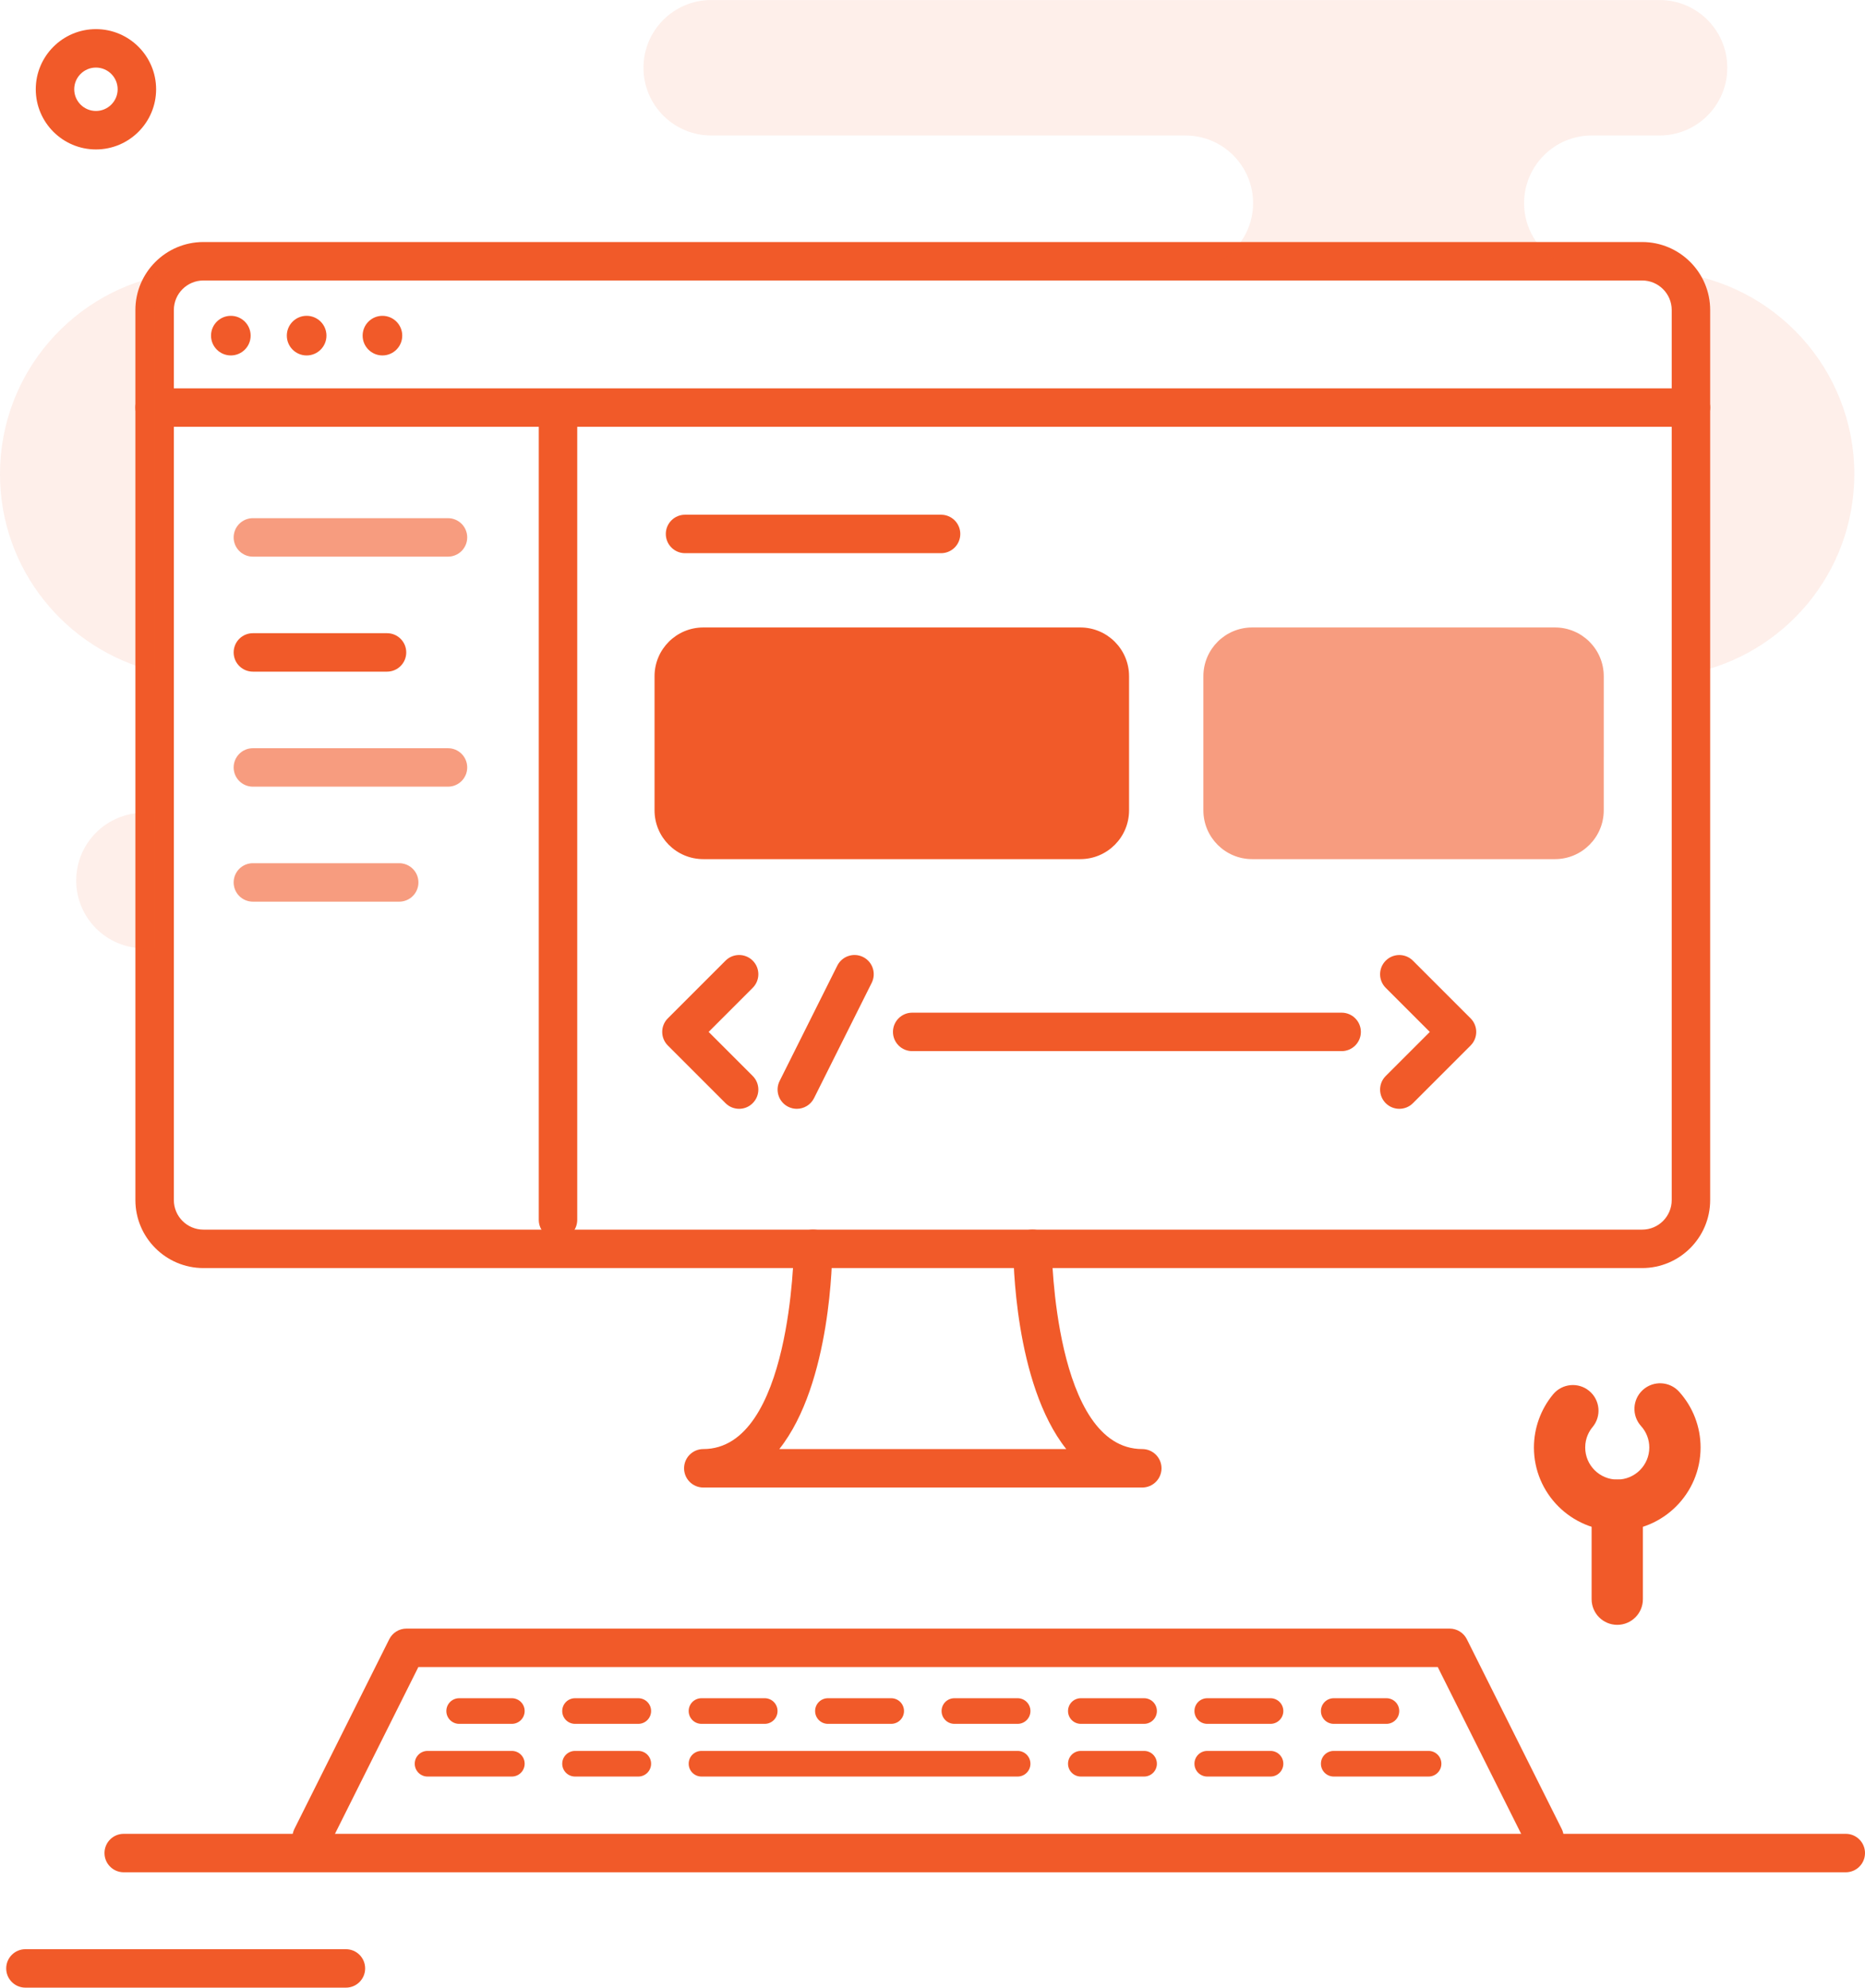 <?xml version="1.0" encoding="utf-8"?>
<!-- Generator: Adobe Illustrator 16.0.0, SVG Export Plug-In . SVG Version: 6.00 Build 0)  -->
<!DOCTYPE svg PUBLIC "-//W3C//DTD SVG 1.1//EN" "http://www.w3.org/Graphics/SVG/1.1/DTD/svg11.dtd">
<svg version="1.1" id="Layer_150" xmlns="http://www.w3.org/2000/svg" xmlns:xlink="http://www.w3.org/1999/xlink" x="0px" y="0px"
	 width="145.484px" height="155.059px" viewBox="0 0 145.484 155.059" enable-background="new 0 0 145.484 155.059"
	 xml:space="preserve">
<g>
	<path fill="#f15a29" d="M143.984,146.059H9.651c-0.829,0-1.5-0.672-1.5-1.5s0.671-1.5,1.5-1.5h134.333c0.828,0,1.5,0.672,1.5,1.5
		S144.813,146.059,143.984,146.059z"/>
</g>
<g>
	<path fill="#f15a29" d="M26.984,155.059h-25c-0.829,0-1.5-0.672-1.5-1.5s0.671-1.5,1.5-1.5h25c0.829,0,1.5,0.672,1.5,1.5
		S27.813,155.059,26.984,155.059z"/>
</g>
<g>
	<path fill="#f15a29" d="M7.483,11.658c-2.588,0-4.693-2.105-4.693-4.693s2.105-4.693,4.693-4.693c2.589,0,4.695,2.105,4.695,4.693
		S10.072,11.658,7.483,11.658z M7.483,5.271c-0.935,0-1.693,0.761-1.693,1.693s0.76,1.693,1.693,1.693
		c0.935,0,1.695-0.761,1.695-1.693S8.418,5.271,7.483,5.271z"/>
</g>
<g>
	<path fill="#f15a29" d="M128.102,98.923H15.866c-2.924,0-5.304-2.38-5.304-5.305V24.185c0-2.924,2.379-5.304,5.304-5.304h112.235
		c2.925,0,5.305,2.379,5.305,5.304v69.435C133.406,96.543,131.026,98.923,128.102,98.923z M15.866,21.881
		c-1.271,0-2.304,1.033-2.304,2.304v69.435c0,1.271,1.033,2.305,2.304,2.305h112.235c1.271,0,2.305-1.034,2.305-2.305V24.185
		c0-1.271-1.034-2.304-2.305-2.304H15.866z"/>
</g>
<g>
	<path fill="#f15a29" d="M131.906,33.294H12.063c-0.829,0-1.5-0.671-1.5-1.5s0.671-1.5,1.5-1.5h119.844c0.828,0,1.5,0.671,1.5,1.5
		S132.734,33.294,131.906,33.294z"/>
</g>
<g>
	<circle fill="#f15a29" cx="18.007" cy="26.183" r="1.545"/>
</g>
<g>
	<circle fill="#f15a29" cx="23.92" cy="26.183" r="1.546"/>
</g>
<g>
	<circle fill="#f15a29" cx="29.833" cy="26.183" r="1.545"/>
</g>
<g>
	<path fill="#f15a29" d="M89.104,116.043H54.863c-0.829,0-1.5-0.672-1.5-1.5s0.671-1.5,1.5-1.5c6.854,0,7.061-15.465,7.061-15.621
		c0.001-0.827,0.673-1.499,1.5-1.499l0,0c0.828,0.001,1.5,0.672,1.5,1.5c0,0.563-0.063,10.499-4.132,15.62h22.384
		c-4.068-5.121-4.132-15.059-4.132-15.62c0-0.828,0.671-1.499,1.499-1.5c0.001,0,0.001,0,0.001,0c0.828,0,1.499,0.671,1.5,1.499
		c0,0.156,0.206,15.621,7.062,15.621c0.828,0,1.5,0.672,1.5,1.5S89.933,116.043,89.104,116.043z"/>
</g>
<g>
	<path fill="#f15a29" d="M43.529,96.666c-0.829,0-1.5-0.672-1.5-1.5V33.078c0-0.829,0.671-1.5,1.5-1.5s1.5,0.671,1.5,1.5v62.088
		C45.029,95.994,44.358,96.666,43.529,96.666z"/>
</g>
<g opacity="0.6">
	<path fill="#f15a29" d="M34.945,43.424H19.727c-0.829,0-1.5-0.671-1.5-1.5s0.671-1.5,1.5-1.5h15.219c0.829,0,1.5,0.671,1.5,1.5
		S35.774,43.424,34.945,43.424z"/>
</g>
<g>
	<path fill="#f15a29" d="M73.41,43.154H53.438c-0.829,0-1.5-0.671-1.5-1.5c0-0.828,0.671-1.5,1.5-1.5H73.41
		c0.828,0,1.5,0.672,1.5,1.5C74.91,42.483,74.238,43.154,73.41,43.154z"/>
</g>
<g>
	<path fill="#f15a29" d="M30.189,52.396H19.727c-0.829,0-1.5-0.671-1.5-1.5s0.671-1.5,1.5-1.5H30.19c0.829,0,1.5,0.671,1.5,1.5
		S31.018,52.396,30.189,52.396z"/>
</g>
<g opacity="0.6">
	<path fill="#f15a29" d="M34.945,61.369H19.727c-0.829,0-1.5-0.671-1.5-1.5s0.671-1.5,1.5-1.5h15.219c0.829,0,1.5,0.671,1.5,1.5
		S35.774,61.369,34.945,61.369z"/>
</g>
<g opacity="0.6">
	<path fill="#f15a29" d="M31.141,70.34H19.727c-0.829,0-1.5-0.672-1.5-1.5c0-0.829,0.671-1.5,1.5-1.5h11.414
		c0.829,0,1.5,0.671,1.5,1.5C32.641,69.668,31.969,70.34,31.141,70.34z"/>
</g>
<g>
	<path fill="#f15a29" d="M88.075,63.215c0,2.103-1.704,3.807-3.805,3.807H54.864c-2.101,0-3.805-1.704-3.805-3.807V52.754
		c0-2.103,1.704-3.805,3.805-3.805H84.27c2.101,0,3.805,1.702,3.805,3.805V63.215z"/>
</g>
<g opacity="0.6">
	<path fill="#f15a29" d="M125.104,63.215c0,2.103-1.705,3.807-3.806,3.807H97.679c-2.104,0-3.806-1.704-3.806-3.807V52.754
		c0-2.103,1.702-3.805,3.806-3.805h23.62c2.101,0,3.806,1.702,3.806,3.805L125.104,63.215L125.104,63.215z"/>
</g>
<g>
	<path fill="#f15a29" d="M120.482,144.844c-0.55,0-1.08-0.304-1.343-0.829l-6.983-13.967H32.635l-6.983,13.967
		c-0.371,0.741-1.272,1.042-2.013,0.671c-0.741-0.371-1.041-1.271-0.672-2.013l7.398-14.796c0.254-0.508,0.773-0.829,1.342-0.829
		h81.375c0.568,0,1.088,0.321,1.342,0.829l7.398,14.796c0.37,0.741,0.07,1.642-0.671,2.013
		C120.937,144.793,120.708,144.844,120.482,144.844z"/>
</g>
<g>
	<path fill="#f15a29" d="M39.927,134.479h-4.108c-0.552,0-1-0.446-1-1c0-0.553,0.448-1,1-1h4.108c0.553,0,1,0.447,1,1
		C40.927,134.032,40.479,134.479,39.927,134.479z"/>
</g>
<g>
	<path fill="#f15a29" d="M49.791,134.479h-4.933c-0.552,0-1-0.446-1-1c0-0.553,0.448-1,1-1h4.933c0.552,0,1,0.447,1,1
		C50.791,134.032,50.343,134.479,49.791,134.479z"/>
</g>
<g>
	<path fill="#f15a29" d="M59.654,134.479h-4.932c-0.553,0-1-0.446-1-1c0-0.553,0.447-1,1-1h4.932c0.552,0,1,0.447,1,1
		C60.654,134.032,60.207,134.479,59.654,134.479z"/>
</g>
<g>
	<path fill="#f15a29" d="M69.519,134.479h-4.934c-0.552,0-1-0.446-1-1c0-0.553,0.448-1,1-1h4.934c0.553,0,1,0.447,1,1
		C70.519,134.032,70.071,134.479,69.519,134.479z"/>
</g>
<g>
	<path fill="#f15a29" d="M79.382,134.479H74.45c-0.553,0-1-0.446-1-1c0-0.553,0.447-1,1-1h4.932c0.554,0,1,0.447,1,1
		C80.382,134.032,79.935,134.479,79.382,134.479z"/>
</g>
<g>
	<path fill="#f15a29" d="M89.246,134.479h-4.932c-0.553,0-1-0.446-1-1c0-0.553,0.447-1,1-1h4.932c0.553,0,1,0.447,1,1
		C90.246,134.032,89.799,134.479,89.246,134.479z"/>
</g>
<g>
	<path fill="#f15a29" d="M99.109,134.479h-4.933c-0.553,0-1-0.446-1-1c0-0.553,0.447-1,1-1h4.933c0.553,0,1,0.447,1,1
		C100.109,134.032,99.662,134.479,99.109,134.479z"/>
</g>
<g>
	<path fill="#f15a29" d="M108.151,134.479h-4.109c-0.553,0-1-0.446-1-1c0-0.553,0.447-1,1-1h4.109c0.553,0,1,0.447,1,1
		C109.151,134.032,108.704,134.479,108.151,134.479z"/>
</g>
<g>
	<path fill="#f15a29" d="M39.927,138.59h-6.574c-0.553,0-1-0.447-1-1s0.447-1,1-1h6.574c0.553,0,1,0.447,1,1
		S40.479,138.59,39.927,138.59z"/>
</g>
<g>
	<path fill="#f15a29" d="M49.791,138.59h-4.933c-0.552,0-1-0.447-1-1s0.448-1,1-1h4.933c0.552,0,1,0.447,1,1
		S50.343,138.59,49.791,138.59z"/>
</g>
<g>
	<path fill="#f15a29" d="M79.382,138.59H54.723c-0.553,0-1-0.447-1-1s0.447-1,1-1h24.658c0.554,0,1,0.447,1,1
		S79.935,138.59,79.382,138.59z"/>
</g>
<g>
	<path fill="#f15a29" d="M89.246,138.59h-4.932c-0.553,0-1-0.447-1-1s0.447-1,1-1h4.932c0.553,0,1,0.447,1,1
		S89.799,138.59,89.246,138.59z"/>
</g>
<g>
	<path fill="#f15a29" d="M99.109,138.59h-4.933c-0.553,0-1-0.447-1-1s0.447-1,1-1h4.933c0.553,0,1,0.447,1,1
		S99.662,138.59,99.109,138.59z"/>
</g>
<g>
	<path fill="#f15a29" d="M111.439,138.59h-7.397c-0.553,0-1-0.447-1-1s0.447-1,1-1h7.397c0.553,0,1,0.447,1,1
		S111.992,138.59,111.439,138.59z"/>
</g>
<g opacity="0.1">
	<g>
		<path fill="#f15a29" d="M11.229,63.409c-2.918,0-5.284,2.364-5.284,5.283c0,2.918,2.366,5.283,5.284,5.283h0.834V63.409H11.229z"
			/>
	</g>
	<g>
		<path fill="#f15a29" d="M118.89,15.853c0-2.919,2.365-5.284,5.281-5.284h5.286c2.918,0,5.284-2.364,5.284-5.283
			c0-2.918-2.366-5.284-5.284-5.284H55.481c-2.919,0-5.284,2.366-5.284,5.284c0,2.919,2.365,5.283,5.284,5.283H92.47
			c2.916,0,5.281,2.365,5.281,5.284c0,1.935-1.05,3.606-2.6,4.528h26.336C119.939,19.459,118.89,17.786,118.89,15.853z"/>
	</g>
	<g>
		<path fill="#f15a29" d="M144.65,36.988c0-8.19-6.215-14.93-14.187-15.764c0.872,0.697,1.441,1.758,1.441,2.96v28.349
			C139.172,51.087,144.65,44.68,144.65,36.988z"/>
	</g>
	<g>
		<path fill="#f15a29" d="M13.349,21.354C5.786,22.556,0,29.088,0,36.988c0,7.447,5.142,13.677,12.063,15.378V24.185
			C12.063,23.055,12.565,22.05,13.349,21.354z"/>
	</g>
</g>
<g>
	<path fill="#f15a29" d="M126.158,119.422c-3.584,0-6.5-2.916-6.5-6.5c0-1.511,0.531-2.984,1.497-4.15
		c0.705-0.848,1.964-0.97,2.816-0.264c0.851,0.705,0.969,1.966,0.264,2.816c-0.264,0.316-0.577,0.853-0.577,1.598
		c0,1.379,1.121,2.5,2.5,2.5s2.5-1.121,2.5-2.5c0-0.62-0.228-1.214-0.642-1.671c-0.741-0.819-0.679-2.084,0.142-2.825
		c0.821-0.741,2.086-0.676,2.825,0.142c1.08,1.194,1.675,2.741,1.675,4.354C132.658,116.506,129.742,119.422,126.158,119.422z"/>
</g>
<g>
	<path fill="#f15a29" d="M126.158,126.756c-1.104,0-2-0.896-2-2v-7.334c0-1.104,0.896-2,2-2c1.104,0,2,0.896,2,2v7.334
		C128.158,125.86,127.263,126.756,126.158,126.756z"/>
</g>
<g>
	<path fill="#f15a29" d="M57.658,86.5c-0.384,0-0.768-0.146-1.061-0.439l-4.5-4.5c-0.586-0.586-0.586-1.535,0-2.121l4.5-4.5
		c0.586-0.586,1.534-0.586,2.12,0c0.587,0.586,0.587,1.535,0,2.121L55.279,80.5l3.438,3.438c0.587,0.586,0.587,1.535,0,2.121
		C58.426,86.354,58.042,86.5,57.658,86.5z"/>
</g>
<g>
	<path fill="#f15a29" d="M62.157,86.5c-0.226,0-0.455-0.051-0.67-0.158c-0.741-0.371-1.041-1.271-0.671-2.013l4.5-9
		c0.372-0.741,1.272-1.04,2.013-0.671c0.741,0.37,1.041,1.271,0.671,2.013l-4.5,9C63.237,86.196,62.707,86.5,62.157,86.5z"/>
</g>
<g>
	<path fill="#f15a29" d="M104.658,82h-33.5c-0.828,0-1.5-0.672-1.5-1.5s0.672-1.5,1.5-1.5h33.5c0.828,0,1.5,0.672,1.5,1.5
		S105.486,82,104.658,82z"/>
</g>
<g>
	<path fill="#f15a29" d="M109.158,86.5c-0.384,0-0.768-0.146-1.061-0.439c-0.586-0.586-0.586-1.535,0-2.121l3.438-3.438
		l-3.438-3.439c-0.586-0.586-0.586-1.535,0-2.121s1.534-0.586,2.12,0l4.5,4.5c0.587,0.586,0.587,1.535,0,2.121l-4.5,4.5
		C109.926,86.354,109.542,86.5,109.158,86.5z"/>
</g>
</svg>
